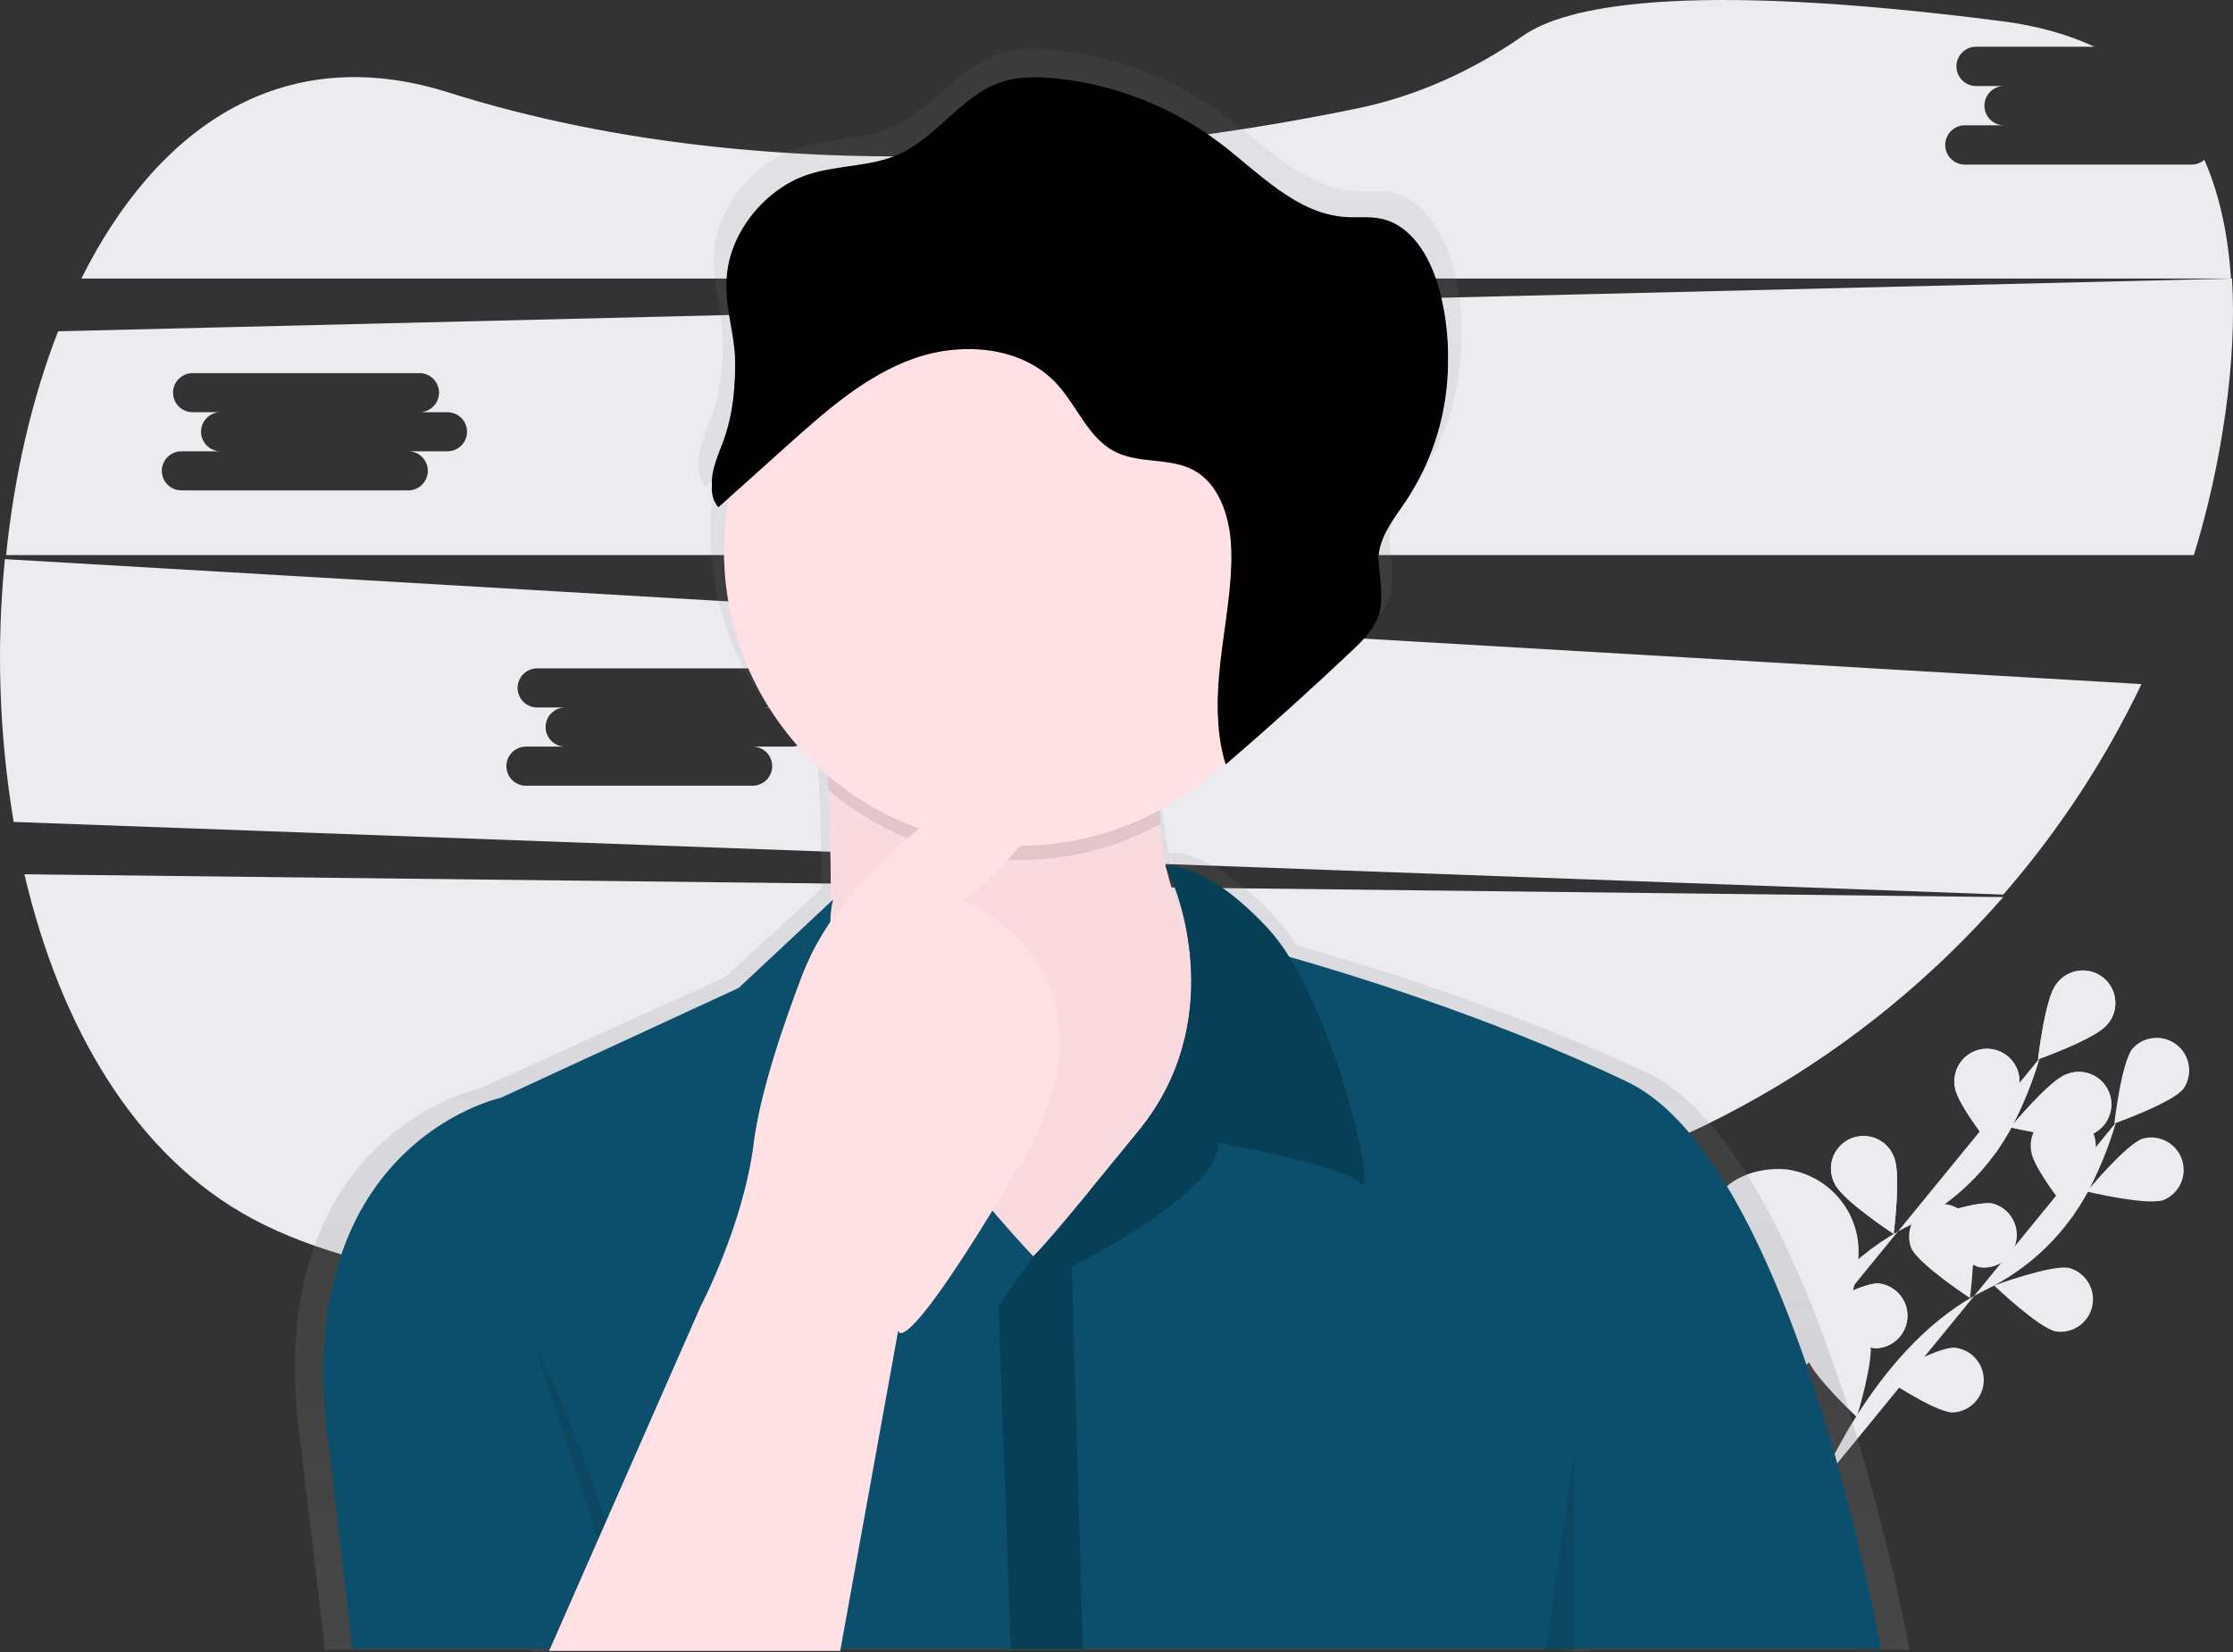 <?xml version="1.0" encoding="UTF-8"?>
<svg width="500px" height="370px" viewBox="0 0 500 370" version="1.1" xmlns="http://www.w3.org/2000/svg" xmlns:xlink="http://www.w3.org/1999/xlink">
    <rect x="0" y="0" width="500" height="370" fill="#333333" stroke="none"/>
    <!-- Generator: Sketch 51.3 (57544) - http://www.bohemiancoding.com/sketch -->
    <title>undraw_forgot_password_gi2d</title>
    <desc>Created with Sketch.</desc>
    <defs>
        <linearGradient x1="49.999%" y1="99.997%" x2="49.999%" y2="-0.006%" id="linearGradient-1">
            <stop stop-color="#808080" stop-opacity="0.25" offset="0%"></stop>
            <stop stop-color="#808080" stop-opacity="0.12" offset="54%"></stop>
            <stop stop-color="#808080" stop-opacity="0.1" offset="100%"></stop>
        </linearGradient>
    </defs>
    <g id="mock" stroke="none" stroke-width="1" fill="none" fill-rule="evenodd">
        <g id="forgot-password-veriify-email" transform="translate(-830, -327)">
            <g id="undraw_forgot_password_gi2d" transform="translate(830, 327)">
                <g id="Group" transform="translate(380.692, 217.213)" fill="#EBEBF0">
                    <path d="M19.335,44.695 C19.335,44.695 -16.33,40.064 10.269,97.787 C10.269,97.787 34.508,87.4 35.474,63.971 C35.88,54.534 29.164,46.284 19.841,44.768 L19.335,44.695 Z" id="Shape"></path>
                    <path d="M19.859,44.608 C19.859,44.608 27.933,76.794 10.296,97.791" id="Shape"></path>
                    <path d="M9.813,100.765 C9.813,100.765 22.655,69.117 46.635,57.377 C56.732,52.517 64.979,44.511 70.137,34.563 C72.547,29.824 74.518,24.875 76.025,19.777" id="Shape"></path>
                    <path d="M91.093,12.295 C88.593,15.437 75.656,20.036 75.656,20.036 C75.656,20.036 77.213,6.375 79.713,3.256 C81.267,1.037 83.924,-0.136 86.611,0.209 C89.297,0.555 91.571,2.362 92.512,4.902 C93.454,7.442 92.909,10.295 91.097,12.309 L91.093,12.295 Z" id="Shape"></path>
                    <path d="M86.653,37.181 C82.846,38.461 69.495,35.278 69.495,35.278 C69.495,35.278 78.215,24.677 82.022,23.397 C84.535,22.367 87.412,22.82 89.487,24.573 C91.561,26.326 92.489,29.087 91.894,31.737 C91.298,34.386 89.278,36.485 86.653,37.181 Z" id="Shape"></path>
                    <path d="M62.582,66.603 C58.652,65.788 48.73,56.298 48.73,56.298 C48.73,56.298 61.607,51.548 65.542,52.363 C69.236,53.393 71.5,57.11 70.719,60.865 C69.938,64.62 66.381,67.127 62.582,66.598 L62.582,66.603 Z" id="Shape"></path>
                    <path d="M39.358,84.763 C35.346,84.622 23.962,76.949 23.962,76.949 C23.962,76.949 35.856,70.082 39.868,70.228 C43.685,70.616 46.546,73.898 46.412,77.732 C46.277,81.566 43.193,84.639 39.358,84.759 L39.358,84.763 Z" id="Shape"></path>
                    <path d="M57.063,26.366 C57.577,30.351 66.27,40.97 66.27,40.97 C66.27,40.97 71.995,28.493 71.485,24.508 C71.314,21.797 69.649,19.405 67.166,18.305 C64.682,17.204 61.792,17.576 59.668,19.27 C57.545,20.965 56.541,23.7 57.063,26.366 Z" id="Shape"></path>
                    <path d="M30.168,47.969 C31.849,51.612 43.324,59.148 43.324,59.148 C43.324,59.148 45.055,45.528 43.374,41.885 C42.399,39.351 40.095,37.57 37.397,37.264 C34.699,36.958 32.055,38.177 30.536,40.427 C29.017,42.678 28.875,45.586 30.168,47.974 L30.168,47.969 Z" id="Shape"></path>
                    <path d="M6.908,72.532 C7.946,76.412 17.987,85.774 17.987,85.774 C17.987,85.774 21.995,72.646 20.952,68.766 C20.423,66.099 18.454,63.949 15.844,63.188 C13.234,62.427 10.418,63.182 8.539,65.147 C6.66,67.111 6.031,69.959 6.908,72.532 Z" id="Shape"></path>
                    <path d="M91.093,12.295 C88.593,15.437 75.656,20.036 75.656,20.036 C75.656,20.036 77.213,6.375 79.713,3.256 C81.267,1.037 83.924,-0.136 86.611,0.209 C89.297,0.555 91.571,2.362 92.512,4.902 C93.454,7.442 92.909,10.295 91.097,12.309 L91.093,12.295 Z" id="Shape"></path>
                    <path d="M86.653,37.181 C82.846,38.461 69.495,35.278 69.495,35.278 C69.495,35.278 78.215,24.677 82.022,23.397 C84.535,22.367 87.412,22.82 89.487,24.573 C91.561,26.326 92.489,29.087 91.894,31.737 C91.298,34.386 89.278,36.485 86.653,37.181 Z" id="Shape"></path>
                    <path d="M62.582,66.603 C58.652,65.788 48.73,56.298 48.73,56.298 C48.73,56.298 61.607,51.548 65.542,52.363 C69.236,53.393 71.5,57.11 70.719,60.865 C69.938,64.62 66.381,67.127 62.582,66.598 L62.582,66.603 Z" id="Shape"></path>
                    <path d="M39.358,84.763 C35.346,84.622 23.962,76.949 23.962,76.949 C23.962,76.949 35.856,70.082 39.868,70.228 C43.685,70.616 46.546,73.898 46.412,77.732 C46.277,81.566 43.193,84.639 39.358,84.759 L39.358,84.763 Z" id="Shape"></path>
                    <path d="M57.063,26.366 C57.577,30.351 66.27,40.97 66.27,40.97 C66.27,40.97 71.995,28.493 71.485,24.508 C71.314,21.797 69.649,19.405 67.166,18.305 C64.682,17.204 61.792,17.576 59.668,19.27 C57.545,20.965 56.541,23.7 57.063,26.366 Z" id="Shape"></path>
                    <path d="M30.168,47.969 C31.849,51.612 43.324,59.148 43.324,59.148 C43.324,59.148 45.055,45.528 43.374,41.885 C42.399,39.351 40.095,37.57 37.397,37.264 C34.699,36.958 32.055,38.177 30.536,40.427 C29.017,42.678 28.875,45.586 30.168,47.974 L30.168,47.969 Z" id="Shape"></path>
                    <path d="M6.908,72.532 C7.946,76.412 17.987,85.774 17.987,85.774 C17.987,85.774 21.995,72.646 20.952,68.766 C20.423,66.099 18.454,63.949 15.844,63.188 C13.234,62.427 10.418,63.182 8.539,65.147 C6.66,67.111 6.031,69.959 6.908,72.532 Z" id="Shape"></path>
                    <path d="M26.917,115.164 C26.917,115.164 39.759,83.515 63.739,71.776 C73.832,66.913 82.074,58.905 87.227,48.957 C89.637,44.219 91.608,39.269 93.115,34.171" id="Shape"></path>
                    <path d="M108.174,26.685 C105.674,29.827 92.737,34.426 92.737,34.426 C92.737,34.426 94.294,20.765 96.794,17.646 C99.37,14.782 103.731,14.419 106.745,16.816 C109.76,19.214 110.388,23.543 108.179,26.699 L108.174,26.685 Z" id="Shape"></path>
                    <path d="M103.743,51.571 C99.936,52.851 86.585,49.668 86.585,49.668 C86.585,49.668 95.305,39.066 99.112,37.787 C102.824,36.802 106.664,38.868 107.887,42.509 C109.11,46.15 107.297,50.115 103.743,51.571 Z" id="Shape"></path>
                    <path d="M79.672,81.011 C75.742,80.196 65.82,70.706 65.82,70.706 C65.82,70.706 78.698,65.956 82.632,66.771 C86.326,67.801 88.59,71.518 87.809,75.273 C87.029,79.028 83.471,81.535 79.672,81.006 L79.672,81.011 Z" id="Shape"></path>
                    <path d="M56.444,99.148 C52.432,99.007 41.047,91.334 41.047,91.334 C41.047,91.334 52.942,84.476 56.954,84.617 C60.77,85.006 63.632,88.287 63.497,92.122 C63.363,95.956 60.278,99.029 56.444,99.148 Z" id="Shape"></path>
                    <path d="M74.148,40.774 C74.663,44.759 83.356,55.378 83.356,55.378 C83.356,55.378 89.08,42.901 88.57,38.916 C88.4,36.205 86.735,33.813 84.251,32.713 C81.768,31.612 78.878,31.984 76.754,33.678 C74.631,35.373 73.626,38.108 74.148,40.774 Z" id="Shape"></path>
                    <path d="M47.259,62.341 C48.939,65.984 60.414,73.52 60.414,73.52 C60.414,73.52 62.145,59.9 60.464,56.257 C58.635,52.879 54.496,51.502 51.007,53.11 C47.519,54.719 45.878,58.76 47.259,62.345 L47.259,62.341 Z" id="Shape"></path>
                    <path d="M23.998,86.931 C25.036,90.811 35.077,100.173 35.077,100.173 C35.077,100.173 39.085,87.045 38.042,83.165 C36.805,79.533 32.964,77.483 29.258,78.477 C25.553,79.471 23.252,83.168 23.998,86.931 Z" id="Shape"></path>
                </g>
                <path d="M5.464,195.811 C13.371,229.612 30.11,258.831 56.564,272.994 C111.539,302.427 235.523,287.248 328.057,269.805 C374.811,261.024 417.25,236.762 448.543,200.926 L5.464,195.811 Z" id="Shape" fill="#EBEBF0"></path>
                <path d="M490.73,36.862 L439.952,36.862 C437.528,36.862 435.563,34.892 435.563,32.462 C435.563,30.033 437.528,28.063 439.952,28.063 L448.73,28.063 C446.306,28.063 444.341,26.093 444.341,23.664 C444.341,21.234 446.306,19.264 448.73,19.264 L442.462,19.264 C440.038,19.264 438.073,17.294 438.073,14.865 C438.073,12.435 440.038,10.465 442.462,10.465 L468.965,10.465 C463.084,7.726 456.21,5.776 448.293,4.753 C376.028,-4.553 350.227,1.603 341.125,7.949 C329.897,15.757 317.37,21.502 303.982,24.269 C259.39,33.478 176.005,44.574 100.429,20.707 C62.866,8.835 34.947,28.889 18.215,62.386 L499.545,62.386 C498.916,52.651 497.035,43.665 493.582,35.793 C492.79,36.481 491.778,36.86 490.73,36.862 Z" id="Shape" fill="#EBEBF0"></path>
                <path d="M1.091,125.228 C-0.857,144.85 -0.194,164.643 3.062,184.091 L448.555,200.364 C460.956,186.115 471.368,170.254 479.508,153.214 L1.091,125.228 Z M177.289,167.218 L168.517,167.218 C170.939,167.218 172.903,169.179 172.903,171.599 C172.903,174.018 170.939,175.98 168.517,175.98 L117.776,175.98 C115.354,175.98 113.391,174.018 113.391,171.599 C113.391,169.179 115.354,167.218 117.776,167.218 L126.548,167.218 C124.126,167.218 122.162,165.256 122.162,162.837 C122.162,160.417 124.126,158.456 126.548,158.456 L120.284,158.456 C117.862,158.456 115.899,156.495 115.899,154.075 C115.899,151.656 117.862,149.694 120.284,149.694 L171.025,149.694 C173.448,149.694 175.411,151.656 175.411,154.075 C175.411,156.495 173.448,158.456 171.025,158.456 L177.289,158.456 C179.711,158.456 181.675,160.417 181.675,162.837 C181.675,165.256 179.711,167.218 177.289,167.218 Z" id="Shape" fill="#EBEBF0"></path>
                <path d="M499.774,62.386 L13.01,74.197 C7.093,89.374 3.188,106.532 1.366,124.317 L491.246,124.317 C494.444,113.87 496.81,103.187 498.321,92.368 C499.778,81.915 500.362,71.803 499.774,62.386 Z M100.187,101.076 L91.408,101.076 C93.832,101.076 95.797,103.036 95.797,105.453 C95.797,107.871 93.832,109.83 91.408,109.83 L40.626,109.83 C38.202,109.83 36.237,107.871 36.237,105.453 C36.237,103.036 38.202,101.076 40.626,101.076 L49.405,101.076 C46.981,101.076 45.016,99.117 45.016,96.7 C45.016,94.282 46.981,92.323 49.405,92.323 L43.137,92.323 C40.712,92.323 38.747,90.363 38.747,87.946 C38.747,85.528 40.712,83.569 43.137,83.569 L93.918,83.569 C96.342,83.569 98.307,85.528 98.307,87.946 C98.307,90.363 96.342,92.323 93.918,92.323 L100.187,92.323 C102.611,92.323 104.576,94.282 104.576,96.7 C104.576,99.117 102.611,101.076 100.187,101.076 Z" id="Shape" fill="#EBEBF0"></path>
                <path d="M427.596,369.526 C427.596,369.526 407.304,258.232 368.61,240.171 C335.822,224.857 300.366,214.534 290.283,211.733 C288.778,209.308 287.037,207.037 285.087,204.952 C271.307,190.567 263.029,190.836 261.69,191.013 C261.054,188.16 260.598,185.271 260.324,182.361 C260.283,181.906 260.242,181.482 260.205,181.031 L260.324,180.972 C260.242,180.111 260.169,179.223 260.105,178.308 C265.73,175.306 270.909,171.534 275.492,167.101 C275.552,167.297 275.602,167.493 275.665,167.693 C285.596,159.299 295.321,150.677 304.842,141.828 C307.574,139.273 310.443,136.5 311.372,132.898 C311.67,131.658 311.785,130.382 311.714,129.109 C311.837,126.377 311.19,123.585 311.081,120.816 C311.081,120.361 311.131,119.938 311.19,119.505 C311.828,114.974 314.979,111.253 317.565,107.451 C324.028,97.842 327.401,86.488 327.233,74.91 C327.304,69.362 326.536,63.835 324.956,58.516 C322.939,51.767 318.74,44.677 311.75,43.202 C309.045,42.632 306.235,42.988 303.476,42.81 C292.05,42.081 283.498,32.792 274.386,25.984 C263.264,17.715 250.112,12.61 236.325,11.211 C232.021,10.756 227.577,10.724 223.483,12.09 C214.289,15.15 208.706,24.599 199.848,28.484 C193.3,31.371 185.731,30.902 178.901,33.069 C168.732,36.303 160.102,46.731 159.875,57.446 C159.875,57.842 159.875,58.238 159.875,58.634 C159.875,58.703 159.875,58.771 159.875,58.835 C159.761,64.249 161.696,69.764 161.851,75.306 C161.851,75.807 161.859,76.309 161.874,76.813 C161.824,82.797 161.109,88.799 158.927,94.423 C157.753,97.451 156.241,100.957 156.487,103.986 C156.35,105.839 156.71,107.579 157.998,108.995 L160.198,107.055 C159.46,111.047 159.09,115.099 159.091,119.159 C159.091,139.624 168.399,157.948 183.081,170.28 C183.166,171.643 183.248,173.103 183.327,174.661 C183.673,181.409 183.946,189.875 183.869,199.101 L162.393,218.841 L107.182,243.887 C107.182,243.887 56.689,254.552 67.564,325.487 L72.755,369.531 L118.854,369.531 L118.749,369.763 L187.17,369.763 L187.211,369.531 L350.003,369.531 L349.971,369.763 L356.346,369.763 L356.346,369.531 L427.596,369.526 Z M262.095,192.143 C263.491,195.029 264.589,198.05 265.374,201.159 C263.763,198.167 262.572,194.968 261.835,191.651 L261.904,191.774 L262.095,192.143 Z M183.851,201.25 C183.851,202.118 183.836,202.994 183.805,203.878 L183.696,204.032 C183.688,203.095 183.74,202.158 183.851,201.227 L183.851,201.25 Z" id="Shape" fill="url(#linearGradient-1)" fill-rule="nonzero"></path>
                <path d="M280.055,212.574 L270.945,299.623 L222.211,315.118 C222.211,315.118 158.902,303.269 175.299,269.087 C186.963,244.773 186.64,201.321 185.483,178.26 C185.027,168.899 184.408,162.896 184.408,162.896 C184.408,162.896 267.302,90.431 260.47,155.604 C259.149,168.224 259.072,178.091 259.805,185.803 C262.879,217.906 280.055,212.574 280.055,212.574 Z" id="Shape" fill="#FFE0E5" fill-rule="nonzero"></path>
                <path d="M280.055,212.574 L270.945,299.623 L222.211,315.118 C222.211,315.118 158.902,303.269 175.299,269.087 C186.963,244.773 186.64,201.321 185.483,178.26 C185.027,168.899 184.408,162.896 184.408,162.896 C184.408,162.896 267.302,90.431 260.47,155.604 C259.149,168.224 259.072,178.091 259.805,185.803 C262.879,217.906 280.055,212.574 280.055,212.574 Z" id="Shape" fill="#000000" fill-rule="nonzero" opacity="0.03"></path>
                <path d="M260.529,154.28 C259.207,166.919 259.13,176.802 259.863,184.525 C235.897,197.631 206.353,194.629 185.502,176.97 C185.046,167.595 184.426,161.583 184.426,161.583 C184.426,161.583 267.364,89.007 260.529,154.28 Z" id="Shape" fill="#000000" fill-rule="nonzero" opacity="0.1"></path>
                <circle id="Oval" fill="#FFE0E5" fill-rule="nonzero" cx="228.142" cy="123.406" r="66.029"></circle>
                <circle id="Oval" fill="#FFE0E5" fill-rule="nonzero" opacity="0.03" cx="228.142" cy="123.406" r="66.029"></circle>
                <path d="M421.22,369.308 L78.887,369.308 L73.879,326.039 C63.409,256.355 112.119,245.879 112.119,245.879 L165.381,221.285 L186.549,201.472 C179.72,227.433 231.389,281.405 231.389,281.405 C231.721,281.096 232.036,280.769 232.331,280.426 C233.724,278.904 237.052,275.097 244.846,265.651 C247.632,262.267 250.996,258.163 255.047,253.18 C274.531,229.223 264.534,200.917 261.548,195.064 C261.248,194.49 261.161,194.322 261.093,194.203 C261.035,194.102 269.341,200.559 286.012,213.574 C286.012,213.574 286.973,213.829 288.744,214.33 C298.486,217.062 332.71,227.224 364.312,242.267 C401.645,259.998 421.22,369.308 421.22,369.308 Z" id="Shape" fill="#0C4F6C" fill-rule="nonzero"></path>
                <path d="M304.659,265.048 C300.56,260.95 272.774,255.942 272.774,255.942 C273.685,266.869 239.977,283.714 239.977,283.714 L242.483,369.308 L226.321,369.308 L223.588,292.365 L231.332,281.438 L232.275,280.459 C236.762,275.81 240.945,270.877 244.797,265.69 C247.584,262.307 250.951,258.205 255.005,253.224 C274.5,229.276 264.497,200.98 261.509,195.13 L261.322,194.765 C261.213,194.551 261.127,194.388 261.054,194.269 C261.035,194.226 261.012,194.185 260.985,194.146 C260.967,194.117 260.95,194.087 260.935,194.055 C260.935,194.055 269.134,192.234 283.711,207.714 C285.595,209.77 287.273,212.005 288.721,214.388 C300.564,233.383 308.272,268.658 304.659,265.048 Z" id="Shape" fill="#073E55" fill-rule="nonzero"></path>
                <path d="M304.659,265.048 C300.56,260.95 272.774,255.942 272.774,255.942 C273.685,266.869 239.977,283.714 239.977,283.714 L242.483,369.308 L226.321,369.308 L223.588,292.365 L231.332,281.438 L232.275,280.459 C236.762,275.81 240.945,270.877 244.797,265.69 C247.584,262.307 250.951,258.205 255.005,253.224 C274.5,229.276 264.497,200.98 261.509,195.13 L261.322,194.765 C261.213,194.551 261.127,194.388 261.054,194.269 C260.935,194.055 269.134,192.234 283.711,207.714 C285.595,209.77 287.273,212.005 288.721,214.388 C300.564,233.383 308.272,268.658 304.659,265.048 Z" id="Shape" fill="#0C4F6C" fill-rule="nonzero" opacity="0.1"></path>
                <path d="M119.308,300.091 C119.308,300.091 140.927,343.95 142.077,369.763" id="Shape" fill="#000000" fill-rule="nonzero" opacity="0.1"></path>
                <polygon id="Shape" fill="#000000" fill-rule="nonzero" opacity="0.1" points="352.459 325.137 346.084 369.763 352.459 369.763"></polygon>
                <path d="M122.951,369.763 L156.909,292.52 C156.909,292.52 166.481,274.291 168.761,256.063 C170.21,244.474 175.712,228.647 179.527,218.653 C182.017,212.12 185.682,206.096 190.339,200.88 C200.212,189.834 218.144,172.02 228.017,175.848 C242.147,181.317 215.71,201.824 215.71,201.824 C215.71,201.824 254.454,216.862 228.017,261.522 C201.58,306.182 201.124,297.979 201.124,297.979 L188.133,369.754 L122.951,369.763 Z" id="Shape" fill="#FFE0E5" fill-rule="nonzero"></path>
                <circle id="Oval" fill="#FFFFFF" fill-rule="nonzero" opacity="0.15" cx="248.179" cy="86.521" r="1.366"></circle>
                <circle id="Oval" fill="#FFFFFF" fill-rule="nonzero" opacity="0.15" cx="241.803" cy="89.253" r="1.366"></circle>
                <path d="M181.051,40.418 C187.642,38.287 194.956,38.747 201.278,35.915 C209.827,32.082 215.216,22.804 224.088,19.799 C228.041,18.461 232.332,18.511 236.481,18.939 C249.824,20.327 262.531,25.345 273.219,33.448 C282.014,40.136 290.267,49.254 301.294,49.969 C303.958,50.142 306.668,49.791 309.278,50.351 C316.037,51.799 320.087,58.76 322.031,65.375 C326.584,81.239 323.979,98.299 314.899,112.083 C312.403,115.816 309.36,119.472 308.745,123.92 C308.144,128.281 310.003,132.802 308.919,137.072 C308.008,140.609 305.275,143.332 302.615,145.84 C293.43,154.523 284.042,162.983 274.453,171.22 C269.471,155.396 276.781,138.356 275.642,121.807 C275.187,115.361 272.909,108.323 267.221,105.282 C261.896,102.441 255.092,103.916 249.703,101.185 C243.691,98.157 241.223,90.987 236.677,86.025 C228.934,77.557 215.493,76.465 204.667,80.289 C193.841,84.113 184.991,91.979 176.428,99.65 L160.865,113.604 C157.827,110.18 160.131,104.927 161.776,100.647 C164.226,94.233 164.764,87.318 164.6,80.507 C164.468,75.044 162.582,69.649 162.691,64.332 C162.91,53.843 171.236,43.591 181.051,40.418 Z" id="Shape" fill="#000000" fill-rule="nonzero"></path>
                <path d="M181.051,39.052 C187.642,36.921 194.956,37.381 201.278,34.549 C209.827,30.716 215.216,21.438 224.088,18.433 C228.041,17.095 232.332,17.145 236.481,17.573 C249.824,18.961 262.531,23.979 273.219,32.082 C282.014,38.769 290.267,47.888 301.294,48.603 C303.958,48.776 306.668,48.425 309.278,48.985 C316.037,50.433 320.087,57.394 322.031,64.008 C326.584,79.873 323.979,96.933 314.899,110.717 C312.403,114.45 309.36,118.106 308.745,122.554 C308.144,126.915 310.003,131.436 308.919,135.706 C308.008,139.243 305.275,141.966 302.615,144.474 C293.43,153.157 284.042,161.617 274.453,169.854 C269.471,154.03 276.781,136.99 275.642,120.441 C275.187,113.995 272.909,106.957 267.221,103.916 C261.896,101.075 255.092,102.55 249.703,99.819 C243.691,96.791 241.223,89.621 236.677,84.659 C228.934,76.191 215.493,75.098 204.667,78.923 C193.841,82.747 184.991,90.613 176.428,98.284 L160.865,112.238 C157.827,108.814 160.131,103.561 161.776,99.281 C164.226,92.867 164.764,85.952 164.6,79.141 C164.468,73.678 162.582,68.283 162.691,62.966 C162.91,52.477 171.236,42.225 181.051,39.052 Z" id="Shape" fill="#000000" fill-rule="nonzero"></path>
            </g>
        </g>
    </g>
</svg>